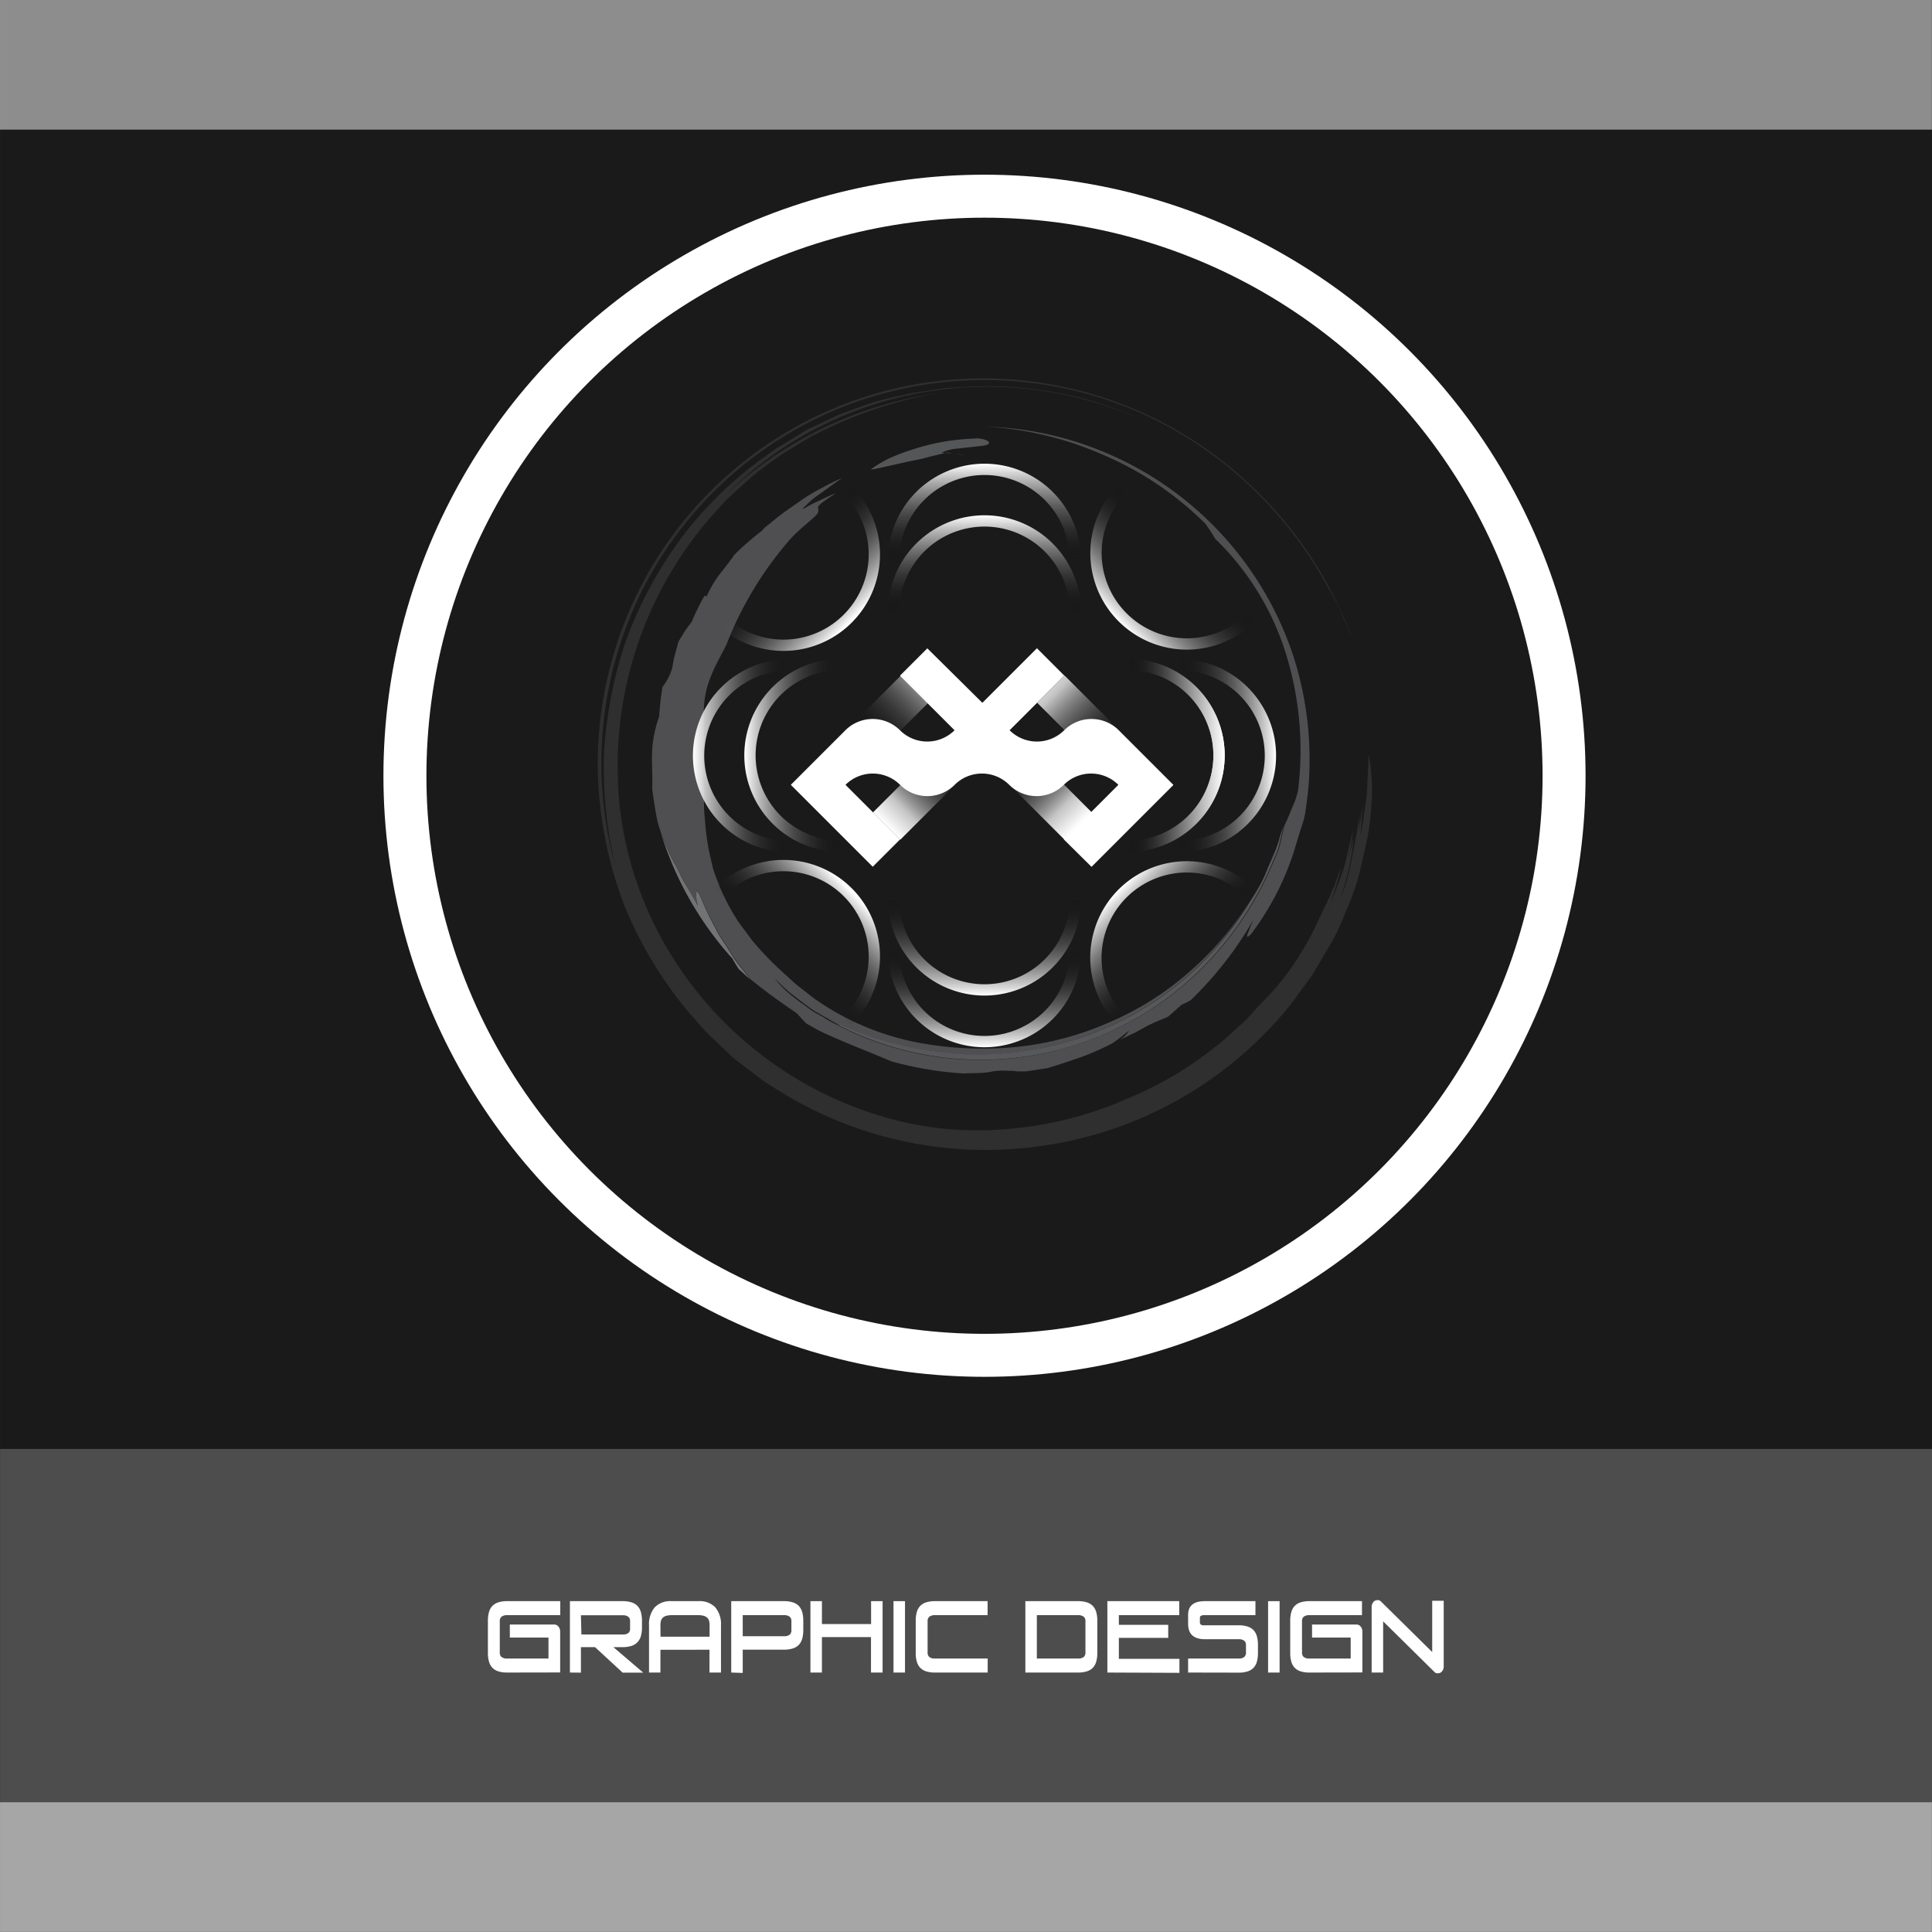 <svg xmlns="http://www.w3.org/2000/svg" xmlns:xlink="http://www.w3.org/1999/xlink" viewBox="0 0 200.01 200"><rect x="0" y="0" width="200.01" height="200" fill="#333333" stroke="none"/><defs><style>.cls-1{fill:#1a1a1a;}.cls-11,.cls-12,.cls-13,.cls-14,.cls-15,.cls-16,.cls-17,.cls-2,.cls-23,.cls-24,.cls-25,.cls-26,.cls-27,.cls-28,.cls-5{fill:none;}.cls-13,.cls-2{stroke:#fff;}.cls-11,.cls-12,.cls-13,.cls-14,.cls-15,.cls-16,.cls-17,.cls-2,.cls-23,.cls-24,.cls-25,.cls-26,.cls-27,.cls-28{stroke-miterlimit:10;}.cls-2{stroke-width:4.45px;}.cls-21,.cls-3{opacity:0.7;}.cls-4{fill:#373737;}.cls-5{stroke:#373737;stroke-width:0;}.cls-6{fill:url(#linear-gradient);}.cls-7{fill:url(#linear-gradient-2);}.cls-8{fill:url(#linear-gradient-3);}.cls-9{fill:url(#linear-gradient-4);}.cls-10,.cls-30{fill:#fff;}.cls-11,.cls-12,.cls-14,.cls-15,.cls-16,.cls-17,.cls-23,.cls-24,.cls-25,.cls-26,.cls-27,.cls-28{stroke-width:1.17px;}.cls-11{stroke:url(#linear-gradient-5);}.cls-12{stroke:url(#linear-gradient-6);}.cls-13{stroke-width:0.42px;}.cls-14{stroke:url(#linear-gradient-7);}.cls-15{stroke:url(#linear-gradient-8);}.cls-16{stroke:url(#linear-gradient-9);}.cls-17{stroke:url(#linear-gradient-10);}.cls-18,.cls-19,.cls-22{opacity:0.8;}.cls-19{fill:#77787b;}.cls-20,.cls-21{fill:#888a8c;}.cls-22{fill:#6d6e71;}.cls-23{stroke:url(#linear-gradient-11);}.cls-24{stroke:url(#linear-gradient-12);}.cls-25{stroke:url(#linear-gradient-13);}.cls-26{stroke:url(#linear-gradient-14);}.cls-27{stroke:url(#linear-gradient-16);}.cls-28{stroke:url(#linear-gradient-17);}.cls-29{fill:gray;}.cls-29,.cls-30{opacity:0.5;}</style><linearGradient id="linear-gradient" x1="-1008.36" y1="-3280.13" x2="-1008.36" y2="-3300.12" gradientTransform="matrix(0, -1, 0.6, 0, 2069.37, -932.73)" gradientUnits="userSpaceOnUse"><stop offset="0" stop-color="#fff"/><stop offset="0.25" stop-color="#c5c4c4"/><stop offset="1" stop-opacity="0"/></linearGradient><linearGradient id="linear-gradient-2" x1="1938.29" y1="-820.8" x2="1938.29" y2="-840.79" gradientTransform="translate(2051.33 -425.27) rotate(180) scale(1 0.6)" xlink:href="#linear-gradient"/><linearGradient id="linear-gradient-3" x1="4138.53" y1="-281.15" x2="4138.53" y2="-301.14" gradientTransform="matrix(0, 1, -0.5, 0, -50.24, -4056.55)" xlink:href="#linear-gradient"/><linearGradient id="linear-gradient-4" x1="1279.21" y1="-2708.71" x2="1279.21" y2="-2728.71" gradientTransform="translate(-1171.15 1441.32) scale(1 0.5)" xlink:href="#linear-gradient"/><linearGradient id="linear-gradient-5" x1="3074.22" y1="-4348.13" x2="3084.22" y2="-4348.13" gradientTransform="translate(3201 -4269.92) rotate(180)" gradientUnits="userSpaceOnUse"><stop offset="0" stop-color="#fff"/><stop offset="1" stop-opacity="0"/></linearGradient><linearGradient id="linear-gradient-6" x1="426.4" y1="141.04" x2="436.4" y2="141.04" gradientTransform="translate(-349.34 -62.84)" xlink:href="#linear-gradient-5"/><linearGradient id="linear-gradient-7" x1="-593.27" y1="-3526.45" x2="-583.27" y2="-3526.45" gradientTransform="translate(3628.37 -490.2) rotate(-90)" xlink:href="#linear-gradient-5"/><linearGradient id="linear-gradient-8" x1="2258.74" y1="55.44" x2="2268.73" y2="55.44" gradientTransform="translate(-1442.16 -1544.29) rotate(45)" xlink:href="#linear-gradient-5"/><linearGradient id="linear-gradient-9" x1="556.76" y1="-4716.89" x2="566.76" y2="-4716.89" gradientTransform="translate(3817.07 -2877.33) rotate(-135)" xlink:href="#linear-gradient-5"/><linearGradient id="linear-gradient-10" x1="4093.89" y1="-680.64" x2="4103.89" y2="-680.64" gradientTransform="translate(-578.72 -4040.55) rotate(90)" xlink:href="#linear-gradient-5"/><linearGradient id="linear-gradient-11" x1="3856.75" y1="-3118.88" x2="3866.74" y2="-3118.88" gradientTransform="translate(609.79 -4840.43) rotate(135)" xlink:href="#linear-gradient-5"/><linearGradient id="linear-gradient-12" x1="-1041.25" y1="-1542.57" x2="-1031.25" y2="-1542.57" gradientTransform="translate(1942.84 418.81) rotate(-45)" xlink:href="#linear-gradient-5"/><linearGradient id="linear-gradient-13" x1="-949.51" y1="-3460.69" x2="-939.51" y2="-3460.69" gradientTransform="translate(3562.61 -841.09) rotate(-90)" xlink:href="#linear-gradient-5"/><linearGradient id="linear-gradient-14" x1="4088.6" y1="-680.64" x2="4098.59" y2="-680.64" gradientTransform="translate(-578.72 -4040.55) rotate(90)" xlink:href="#linear-gradient-5"/><linearGradient id="linear-gradient-16" x1="165" y1="-86.25" x2="174.99" y2="-86.25" gradientTransform="translate(-93.26 164.49)" xlink:href="#linear-gradient-5"/><linearGradient id="linear-gradient-17" x1="2974.09" y1="-4055.07" x2="2984.08" y2="-4055.07" gradientTransform="translate(3106.19 -3976.84) rotate(180)" xlink:href="#linear-gradient-5"/></defs><title>dgAlt_btn</title><g id="Layer_2" data-name="Layer 2"><g id="Layer_1-2" data-name="Layer 1"><rect class="cls-1" x="0.01" width="200" height="200"/><circle class="cls-2" cx="101.92" cy="80.31" r="60"/><g class="cls-3"><path class="cls-4" d="M137.42,93.34c-.83,1.63-1.53,3.36-2.46,4.84a25.64,25.64,0,0,1-3.07,4.28c-.55.65-1.18,1.22-1.76,1.86l-.88,1c-.3.32-.64.61-1,.93a37.29,37.29,0,0,1-11.46,7.45,38.34,38.34,0,0,1-12.75,3.2,34.43,34.43,0,0,1-13.2-1.47c-16-5-26.73-19.64-26.89-35.46a39.3,39.3,0,0,1,9.74-26.56c.6-.63,1.2-1.41,2-2.12s1.61-1.5,2.54-2.25,1.94-1.49,3-2.18l1.64-1a15,15,0,0,1,1.67-.95,44,44,0,0,1,12.38-4.18A40.54,40.54,0,0,0,75.28,51.07,38.29,38.29,0,0,1,98.83,40.19a39.32,39.32,0,0,1,25.1,6.41,41.53,41.53,0,0,0-11-5.13A40.42,40.42,0,0,0,101,40l-3,.16-3,.45-.75.11-.73.18L92,41.23l-1.46.37-1.42.5-1.42.51-.71.25-.68.32-2.72,1.28L81.06,46l-.64.38-.61.44-1.21.88a39.32,39.32,0,0,0-8.39,8.43,42.85,42.85,0,0,0-5.51,10.46A45,45,0,0,0,62.52,78.1a44.42,44.42,0,0,0,1.18,11.56A40.07,40.07,0,0,1,66.15,61.8,39.65,39.65,0,0,1,87.82,41.91a40.06,40.06,0,0,1,29.16.37,40.63,40.63,0,0,1,12,7.64,42.15,42.15,0,0,1,8.38,10.67l1,1.8c.34.61.56,1.27.84,1.89l.79,1.83c.24.59.4,1.18.59,1.72A41.68,41.68,0,0,0,124.17,46,40.24,40.24,0,0,0,96,39.59a39.6,39.6,0,0,0-14.15,4.9,39.88,39.88,0,0,0-19.9,36.83,41.53,41.53,0,0,0,2.74,12.55,41.63,41.63,0,0,0,6.74,11.08c.74.8,1.41,1.67,2.21,2.41L76,109.59l2.62,2c.87.68,1.85,1.19,2.77,1.79a40.45,40.45,0,0,0,26.79,5.2A40.23,40.23,0,0,0,133.61,104l2.13-2.9c.68-1.09,1.36-2.26,2.06-3.45s1.21-2.53,1.76-3.83,1-2.65,1.31-4,.62-2.61.82-3.82.25-2.38.33-3.4a20.64,20.64,0,0,0-.32-4.48l-.21,4.26c-.22,1.42-.36,2.85-.67,4.14.14-1,.15-2.16.28-3.33-.19,1.11-.34,2.34-.53,3.37a8.53,8.53,0,0,0,.15-2.09c-.16,1.34-.54,3.2-.74,4.25A25.61,25.61,0,0,1,138.82,93c.27-1,.63-2.19.88-3.32s.37-2.23.47-3.08c-.19.7-.35,1.4-.55,2.08a23.32,23.32,0,0,0,.48-3c-.14.89-.39,1.7-.57,2.54a16,16,0,0,1-.73,2.55c-.53,1.42-1,2.71-1.59,4l.54-1.27c.17-.45.3-.92.44-1.37.28-.9.53-1.74.65-2.32-.31.73-.57,1.52-.84,2.3a.41.41,0,0,0,0-.19L137.6,93s-.08.07-.08,0l0,0"/><path class="cls-4" d="M140.08,91.62,139.57,93a11.24,11.24,0,0,1-.62,1.52c-.48,1-1,2-1.35,2.72"/><path class="cls-5" d="M62.09,79.39l0-1.1.19-3.14.07-1.07.19-1.17.43-2.64a45,45,0,0,1,1.9-6.19A39.76,39.76,0,0,1,90.76,40.29a40.27,40.27,0,0,1,20.93-.43,39.3,39.3,0,0,1,9.77,3.8L123.68,45c.75.42,1.4,1,2.1,1.46a38.89,38.89,0,0,1,3.88,3.18,42,42,0,0,1,10.23,15,50,50,0,0,1,3.21,13.6"/><path class="cls-5" d="M83.22,44.22a2,2,0,0,1,.36-.2l1.07-.51,1.72-.81c.66-.35,1.49-.57,2.38-.91a39.61,39.61,0,0,1,15.14-2.27,40.42,40.42,0,0,1,9.81,1.62,43.85,43.85,0,0,1,9.83,4.49,44.37,44.37,0,0,1,8.57,7.21c.64.69,1.19,1.45,1.8,2.16l.88,1.09.78,1.16c.5.78,1.07,1.53,1.52,2.33L138.41,62"/></g><rect class="cls-6" x="84.38" y="73.63" width="12.03" height="4" transform="translate(-27 86.07) rotate(-45)"/><rect class="cls-7" x="111.05" y="69.58" width="4" height="12.05" transform="translate(-20.35 102.08) rotate(-45)"/><rect class="cls-8" x="90.33" y="79.98" width="10" height="4" transform="translate(-30.05 91.42) rotate(-45)"/><rect class="cls-9" x="106.06" y="76.96" width="4" height="10" transform="translate(-26.3 100.42) rotate(-45)"/><path class="cls-10" d="M110.18,69.94l-2.83-2.83-5.65,5.65L96,67.12l-2.83,2.83,5.65,5.65h0a4,4,0,0,1-5.65,0h0a4,4,0,0,0-5.65,0h0l-5.65,5.65,2.83,2.83,5.65,5.65,2.83-2.83-5.65-5.65h0a4,4,0,0,1,5.65,0h0a4,4,0,0,0,5.65,0h0a4,4,0,0,1,5.65,0h0a4,4,0,0,0,5.65,0h0a4,4,0,0,1,5.65,0h0l-5.65,5.65L113,89.74l5.65-5.65,2.83-2.83-2.83-2.83-2.83-2.83h0a4,4,0,0,0-5.65,0h0a4,4,0,0,1-5.65,0h0Z"/><path class="cls-11" d="M116.79,87.61a9.41,9.41,0,0,0,0-18.82"/><path class="cls-12" d="M87.05,68.79a9.41,9.41,0,0,0,0,18.82"/><path class="cls-13" d="M76.15,91"/><path class="cls-14" d="M92.51,93.07a9.41,9.41,0,1,0,18.82,0"/><path class="cls-15" d="M129.52,92.5a9.41,9.41,0,1,0-13.31,13.31"/><path class="cls-16" d="M74.32,63.91A9.41,9.41,0,1,0,87.62,50.6"/><path class="cls-17" d="M111.33,63.34a9.41,9.41,0,1,0-18.82,0"/><g class="cls-18"><path class="cls-19" d="M99.8,47.11c-.29,0-.72-.12-1.16-.18l-1.17-.07a4.72,4.72,0,0,1,1.65-.42c.85-.1,1.9-.2,2.8-.32,1.22-.28-.2-.86-1.14-.71a22.58,22.58,0,0,0-6.32,1.13,20,20,0,0,0-2.59,1,12.5,12.5,0,0,0-1.57.95c-.8.4,2.32-.45,5.17-1,.85-.24,1.72-.43,2.59-.65"/><path class="cls-20" d="M76.49,100.33l1.25,1.14-1.43-1.8c-.45-.61-.83-1.28-1.27-1.95l-.65-1-.59-1.14A24.7,24.7,0,0,1,72.59,93c-.62-1.4-.65-.43-.34.79-.52-1-1-1.75-1.4-2.44s-.66-1.33-1-1.9a21.52,21.52,0,0,1-1.52-3.5,34.81,34.81,0,0,0,7.5,13.3A11.27,11.27,0,0,0,76.49,100.33Z"/><path class="cls-21" d="M132.36,87.13c-.36,1.12-.9,2.19-1.34,3.29s-1.1,2.1-1.73,3.1A32.48,32.48,0,0,1,110,108a34.4,34.4,0,0,1-22.91-1.84,1.9,1.9,0,0,1-.64-.22A32.14,32.14,0,0,0,113,107.6a32.6,32.6,0,0,0,11.35-7.31,34.11,34.11,0,0,0,7.55-11.41,8.93,8.93,0,0,0,.47-1.17l.52-2.21A15.24,15.24,0,0,0,132.36,87.13Z"/><path class="cls-22" d="M124.78,54.21a15,15,0,0,1,1,1.54A28.25,28.25,0,0,1,133,67.28a33.69,33.69,0,0,1,1.38,14.54,7.73,7.73,0,0,1-.55,1.66c-.24.57-.49,1.21-.86,2l-.52,2.21a8.93,8.93,0,0,1-.47,1.17,34.11,34.11,0,0,1-7.55,11.41A32.6,32.6,0,0,1,113,107.6,32.14,32.14,0,0,1,86.46,106c-.67-.33-1.47-.81-.91-.53l-.72-.39-.76-.43L83.2,104a21,21,0,0,1-1.79-1.39,11.61,11.61,0,0,1-1.22-1.33c.53.51,1,1,1.55,1.46L83.38,104c.28.2.55.41.84.6l.93.54c.64.35,1.27.77,2,1.1H87.1A34.4,34.4,0,0,0,110,108a32.48,32.48,0,0,0,19.27-14.53,32.2,32.2,0,0,1-6.2,7.19,30.65,30.65,0,0,1-8.1,5.12,31.83,31.83,0,0,1-9.41,2.57,36,36,0,0,1-10-.32,27.63,27.63,0,0,1-11.3-4.68l-1.64-1.28c-.53-.42-1-.89-1.48-1.32a31.56,31.56,0,0,1-2.66-2.68,16.4,16.4,0,0,1-1.16-1.45c-.36-.5-.77-1-1.09-1.52a21.36,21.36,0,0,1-1.78-3.46c-.24-.63-.49-1.21-.65-1.79l-.39-1.71a24.36,24.36,0,0,1-.43-3.29,13.28,13.28,0,0,1-.1-1.73c0-.6,0-1.22-.09-1.89s0-1.37,0-2.13a22.09,22.09,0,0,1,.08-2.45c0-.54,0-1,0-1.39V74.21a10.09,10.09,0,0,1,.2-2.5c.44-2.19,2-4.49,2.24-5.25A36.88,36.88,0,0,1,81.6,56.06c1.09-1.33,3-2.61,3.08-3,.28-.69-.82-.28,1.86-2-.55.19-1.46.65-2.22,1s-1.28.77-1.22.6c.26-.27.57-.57.91-.88s.75-.56,1.13-.84c.77-.55,1.51-1.11,2.06-1.45A18.34,18.34,0,0,0,85,50.56a17.28,17.28,0,0,0-2.08,1.25c-.51.36-1,.7-1.43,1-.83.57-1.55,1.22-2.28,1.77l-.36.39A29.12,29.12,0,0,0,76,57.46c-.41.64-1.08,1.44-1.68,2.23a12.27,12.27,0,0,0-1.21,2.16c0-.18-.07-.22-.19-.15a23.06,23.06,0,0,0-1.3,2.66c-.18.25-.49.62-.73,1l-.65,1.06-.47,1.73-.19,1.06a6.17,6.17,0,0,1-1,1.92,30.38,30.38,0,0,0-.34,3.05,12.91,12.91,0,0,0-.72,3.37c-.07,1.5.06,2.9,0,4.1.14,1.08.3,2.14.49,3.11a9.61,9.61,0,0,0,.33,1.17,21.52,21.52,0,0,0,1.52,3.5c.3.57.61,1.19,1,1.9s.87,1.48,1.4,2.44c-.32-1.22-.29-2.18.34-.79a24.7,24.7,0,0,0,1.22,2.55l.59,1.14.65,1c.43.67.82,1.34,1.27,1.95l1.43,1.8c1.62,1.33,3.1,2.36,4.72,3.47l.33.36a9.61,9.61,0,0,0,.67.71l1.22.69c2.53,1.22,4.88,2.07,7.56,3.22a36,36,0,0,0,7.52,1.26c.92-.06,1.83,0,2.65-.15a6.69,6.69,0,0,1,1.9-.13c.35,0,.7,0,1,.07l.85,0,2.26-.34c1.12-.34,2.27-.72,3.41-1.12s2.24-.91,3.27-1.43a18.45,18.45,0,0,0,1.77-1.35,2.83,2.83,0,0,1-1,1c.5-.25,1-.49,1.47-.71s.9-.5,1.32-.71c.83-.45,1.63-.73,2.24-1l1.4-1.24a9.34,9.34,0,0,0,.95-.48,37.3,37.3,0,0,0,6.51-8.36c.21-.41-.2.41-.46,1.08-.12.34-.26.6-.21.68s.27,0,.67-.6a28.63,28.63,0,0,0,4.2-8.28c.3-1,.6-2,.9-2.9s.37-2.07.53-3.16a34.94,34.94,0,0,0-1.44-13.84,34.63,34.63,0,0,0-32-24A34.89,34.89,0,0,1,114,47,33.75,33.75,0,0,1,124.78,54.21Z"/></g><path class="cls-23" d="M87.62,105.81A9.41,9.41,0,1,0,74.32,92.5"/><path class="cls-24" d="M116.22,50.6a9.41,9.41,0,1,0,13.31,13.31"/><path class="cls-25" d="M92.51,98.42a9.41,9.41,0,1,0,18.82,0"/><path class="cls-26" d="M111.33,58a9.41,9.41,0,1,0-18.82,0"/><path class="cls-11" d="M116.79,87.61a9.41,9.41,0,0,0,0-18.82"/><path class="cls-27" d="M81.73,68.82a9.41,9.41,0,1,0,0,18.82"/><path class="cls-28" d="M122.11,87.64a9.41,9.41,0,0,0,0-18.82"/><rect class="cls-29" x="0.01" y="150" width="200" height="50"/><rect class="cls-30" y="186.58" width="200" height="13.42"/><rect class="cls-30" width="200" height="13.42"/><path class="cls-10" d="M52.51,173.15a2.92,2.92,0,0,1-.94-.13,1.45,1.45,0,0,1-.61-.38,1.53,1.53,0,0,1-.34-.63,3.19,3.19,0,0,1-.11-.87v-3.37a3.18,3.18,0,0,1,.11-.87,1.53,1.53,0,0,1,.34-.63,1.45,1.45,0,0,1,.61-.38,2.92,2.92,0,0,1,.94-.13H58v1.45H52.5a.9.9,0,0,0-.58.16.57.57,0,0,0-.18.46v3.25a.57.57,0,0,0,.18.46.9.9,0,0,0,.58.16h4.28v-2.17h-4v-1.35h4.61a.53.53,0,0,1,.42.21.79.79,0,0,1,.18.51v4.24Z"/><path class="cls-10" d="M59,173.15v-7.39h5.46a2.92,2.92,0,0,1,.93.13,1.45,1.45,0,0,1,.62.38,1.54,1.54,0,0,1,.34.63,3.18,3.18,0,0,1,.11.87v.73a3.18,3.18,0,0,1-.11.87A1.54,1.54,0,0,1,66,170a1.45,1.45,0,0,1-.62.39,3,3,0,0,1-.93.13H63.5l3.09,2.64H64.46l-2.86-2.64H60.14v2.64Zm1.19-3.94h4.28a.9.9,0,0,0,.58-.15.57.57,0,0,0,.18-.46v-.76a.57.57,0,0,0-.18-.46.9.9,0,0,0-.58-.16H60.14Z"/><path class="cls-10" d="M67.19,173.15v-4.88a2.72,2.72,0,0,1,.58-1.86,2.23,2.23,0,0,1,1.75-.65h2.79a2.23,2.23,0,0,1,1.75.65,2.72,2.72,0,0,1,.58,1.86v4.88H73.45v-2.36H68.37v2.36Zm1.19-3.71h5.08v-1.17a1.8,1.8,0,0,0-.05-.46.73.73,0,0,0-.19-.33.82.82,0,0,0-.36-.2,2,2,0,0,0-.56-.07H69.53a2,2,0,0,0-.56.07.82.82,0,0,0-.36.2.73.73,0,0,0-.19.33,1.77,1.77,0,0,0-.05.46Z"/><path class="cls-10" d="M75.7,173.15v-7.39h5.46a2.92,2.92,0,0,1,.93.13,1.45,1.45,0,0,1,.62.38,1.54,1.54,0,0,1,.34.63,3.18,3.18,0,0,1,.11.87v1a3.19,3.19,0,0,1-.11.87,1.54,1.54,0,0,1-.34.63,1.45,1.45,0,0,1-.62.38,2.92,2.92,0,0,1-.93.13H76.89v2.41Zm1.19-3.76h4.28a.9.9,0,0,0,.58-.16.57.57,0,0,0,.18-.46v-.94a.57.57,0,0,0-.18-.46.9.9,0,0,0-.58-.16H76.89Z"/><path class="cls-10" d="M83.9,173.15v-7.39h1.19v2.37h5.09v-2.37h1.19v7.39H90.17v-3.67H85.09v3.67Z"/><path class="cls-10" d="M92.5,173.15v-7.39h1.19v7.39Z"/><path class="cls-10" d="M96.8,173.15a2.92,2.92,0,0,1-.94-.13,1.45,1.45,0,0,1-.61-.38,1.53,1.53,0,0,1-.34-.63,3.19,3.19,0,0,1-.11-.87v-3.37a3.18,3.18,0,0,1,.11-.87,1.53,1.53,0,0,1,.34-.63,1.45,1.45,0,0,1,.61-.38,2.92,2.92,0,0,1,.94-.13h5.44v1.45H96.79a.9.9,0,0,0-.58.16.57.57,0,0,0-.18.46v3.25a.57.57,0,0,0,.18.46.9.9,0,0,0,.58.16h5.46v1.45Z"/><path class="cls-10" d="M106.15,173.15v-7.39h5.45a2.93,2.93,0,0,1,.93.13,1.45,1.45,0,0,1,.62.38,1.54,1.54,0,0,1,.34.63,3.18,3.18,0,0,1,.11.87v3.37a3.19,3.19,0,0,1-.11.87,1.54,1.54,0,0,1-.34.63,1.45,1.45,0,0,1-.62.38,2.93,2.93,0,0,1-.93.13Zm1.19-1.45h4.27a.9.9,0,0,0,.58-.16.57.57,0,0,0,.18-.46v-3.25a.57.57,0,0,0-.18-.46.9.9,0,0,0-.58-.16h-4.27Z"/><path class="cls-10" d="M114.64,173.15v-7.39h7.44v1.45h-6.25v1h5.11v1.35h-5.11v2.17h6.27v1.45Z"/><path class="cls-10" d="M123,173.15V171.7h5.23a.9.9,0,0,0,.58-.16.57.57,0,0,0,.18-.46v-.76a.57.57,0,0,0-.18-.46.9.9,0,0,0-.58-.16h-3.48q-1.75,0-1.75-1.59v-.93q0-1.42,1.73-1.42h5.24v1.45h-5.28a.73.73,0,0,0-.37.07.23.23,0,0,0-.1.21v.44a.3.3,0,0,0,.1.26.66.66,0,0,0,.38.07h3.53a2.92,2.92,0,0,1,.93.13,1.44,1.44,0,0,1,.62.38,1.53,1.53,0,0,1,.34.63,3.18,3.18,0,0,1,.11.87v.88a3.19,3.19,0,0,1-.11.87,1.53,1.53,0,0,1-.34.63,1.45,1.45,0,0,1-.62.38,2.92,2.92,0,0,1-.93.13Z"/><path class="cls-10" d="M131.28,173.15v-7.39h1.19v7.39Z"/><path class="cls-10" d="M135.57,173.15a2.92,2.92,0,0,1-.94-.13,1.45,1.45,0,0,1-.61-.38,1.53,1.53,0,0,1-.34-.63,3.19,3.19,0,0,1-.11-.87v-3.37a3.18,3.18,0,0,1,.11-.87,1.53,1.53,0,0,1,.34-.63,1.45,1.45,0,0,1,.61-.38,2.92,2.92,0,0,1,.94-.13H141v1.45h-5.45a.9.9,0,0,0-.58.16.57.57,0,0,0-.18.46v3.25a.57.57,0,0,0,.18.46.9.9,0,0,0,.58.16h4.28v-2.17h-4v-1.35h4.61a.53.53,0,0,1,.42.21.79.79,0,0,1,.18.51v4.24Z"/><path class="cls-10" d="M142,173.15V166.4a.81.81,0,0,1,.17-.54.5.5,0,0,1,.39-.2.59.59,0,0,1,.2,0,.57.57,0,0,1,.2.13l5.31,5.24v-5.31h1.19v6.76a.81.81,0,0,1-.17.54.5.5,0,0,1-.39.2.59.59,0,0,1-.2,0,.57.57,0,0,1-.2-.13l-5.31-5.24v5.3Z"/></g></g></svg>